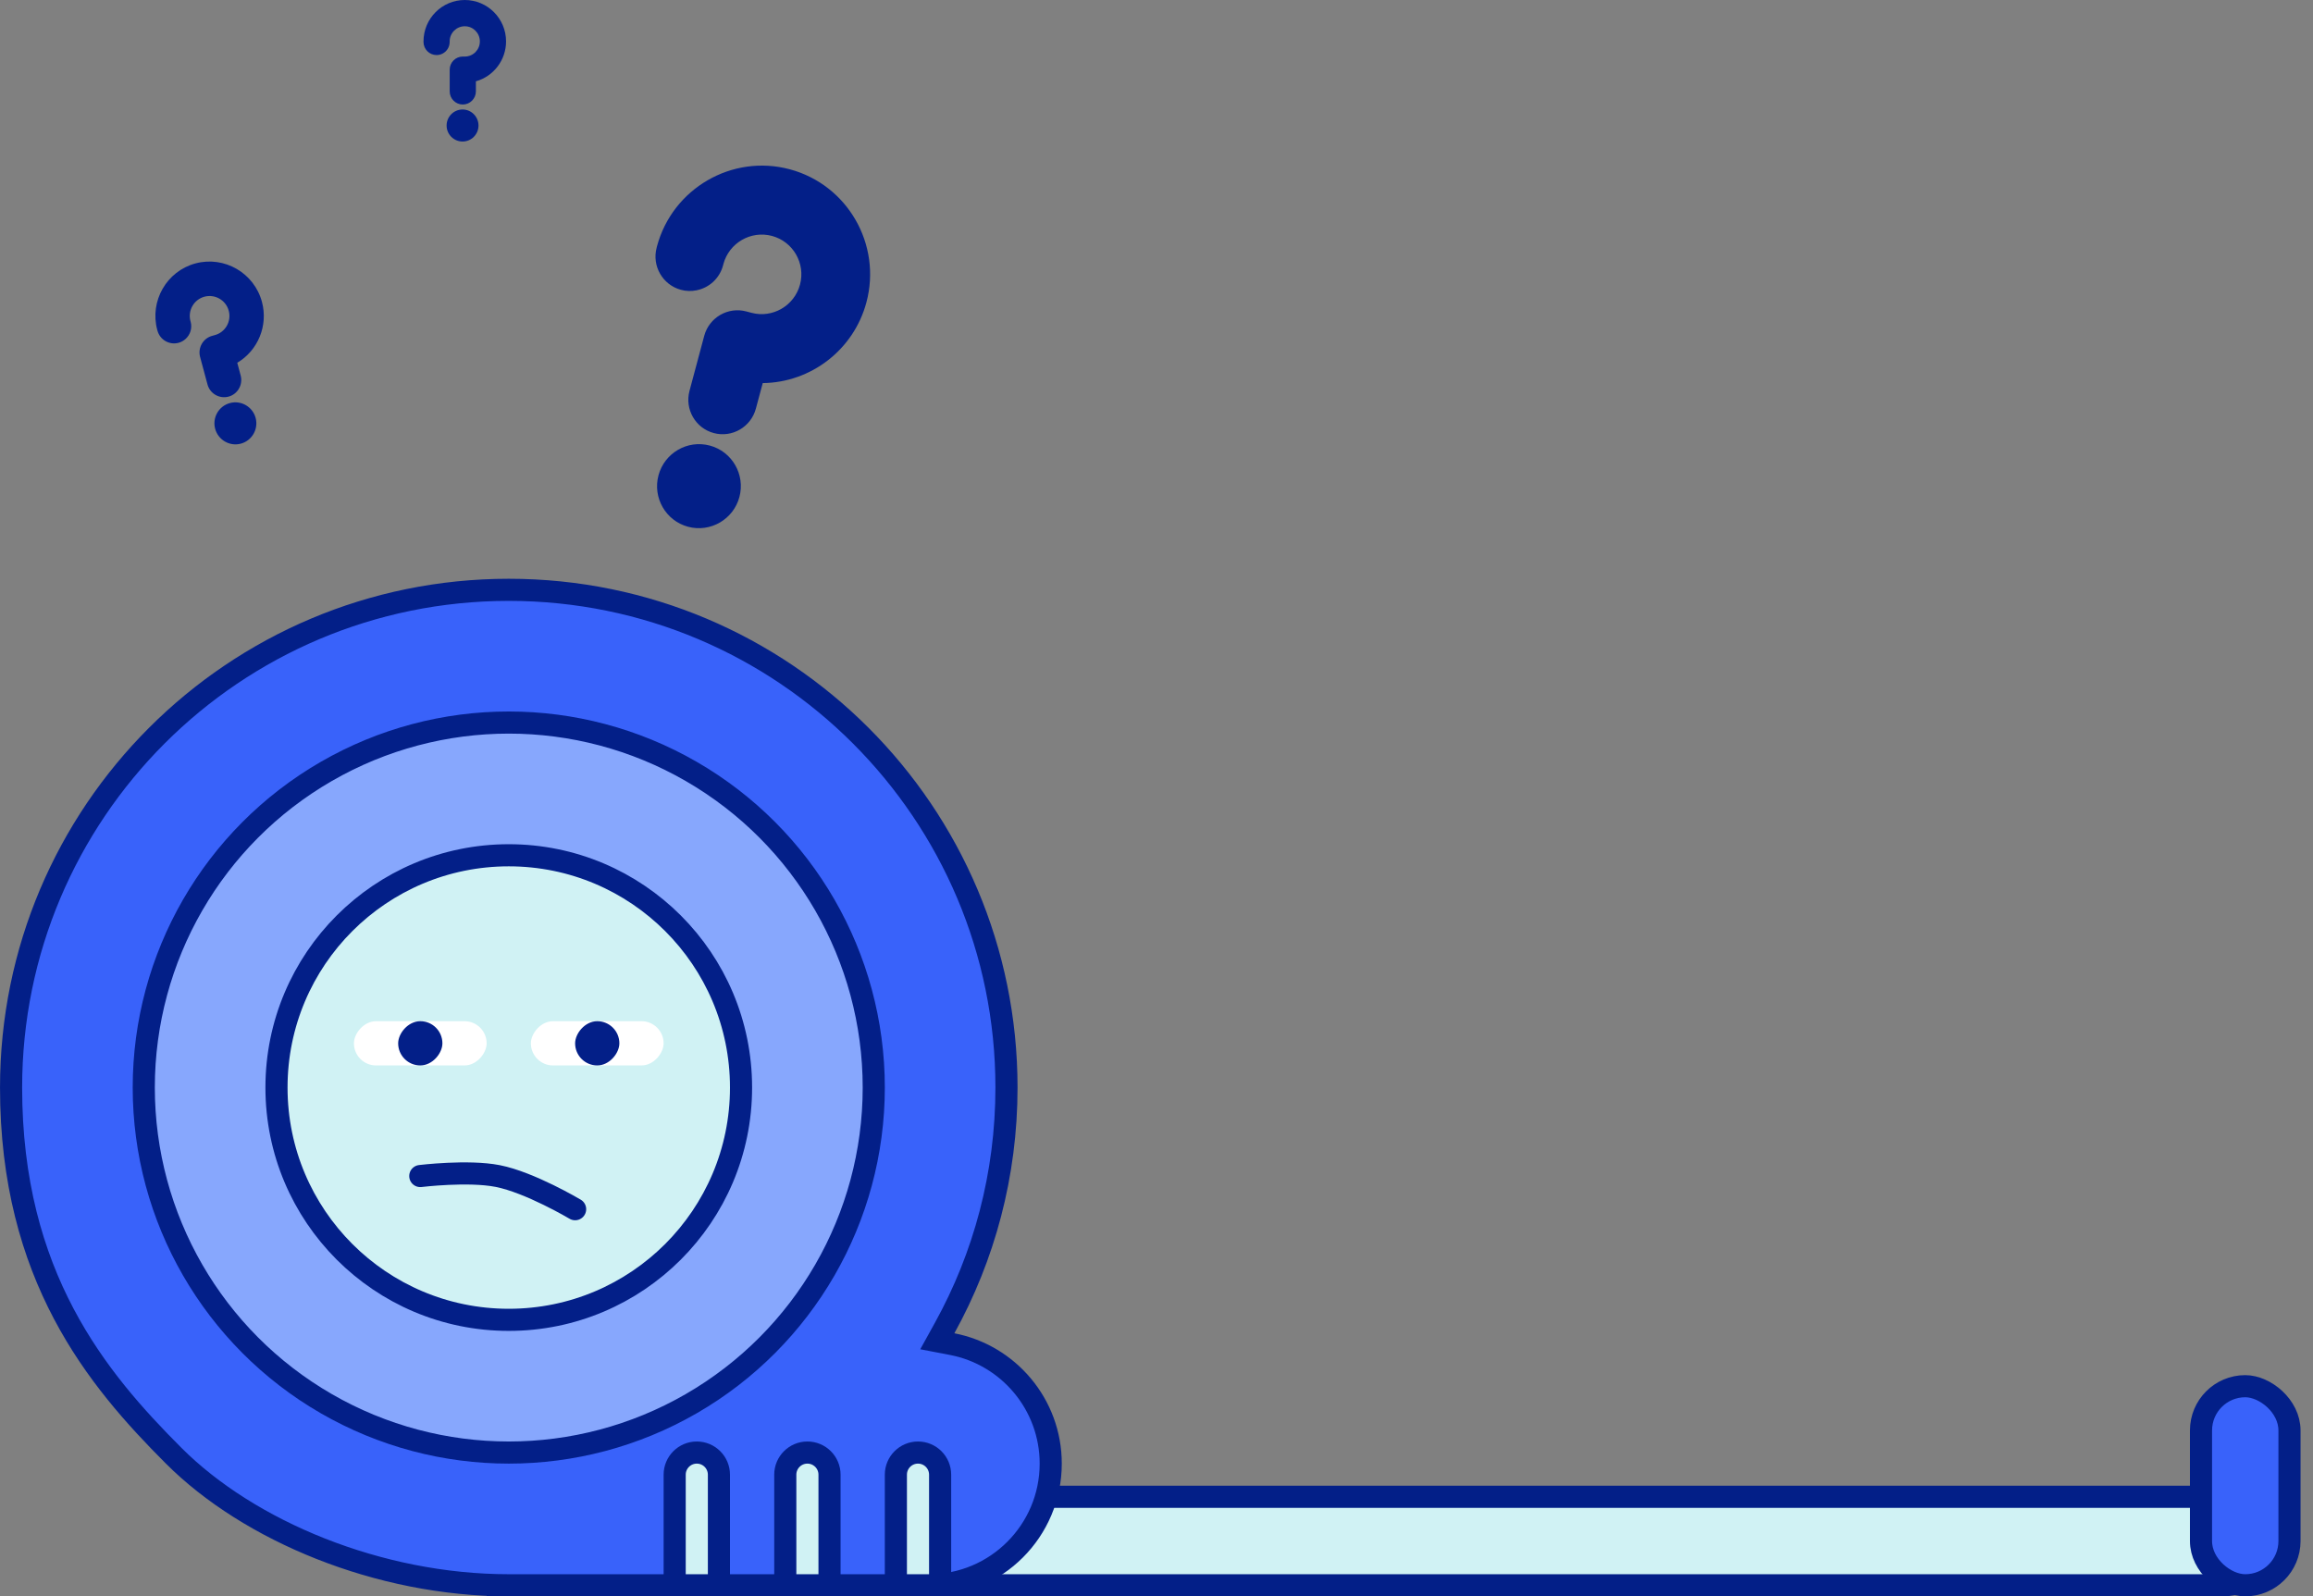 <svg width="71" height="49" viewBox="0 0 71 49" fill="none" xmlns="http://www.w3.org/2000/svg">
<rect x="0" y="0" width="71" height="49" fill="#808080" stroke="none"/>
<path d="M69.599 47.303C69.599 46.553 68.991 45.945 68.241 45.945H15.278V48.661H68.241C68.991 48.661 69.599 48.053 69.599 47.303Z" fill="#D0F2F4" stroke="#031F88" stroke-width="0.679"/>
<rect x="-0.34" y="-0.34" width="6.111" height="2.716" rx="1.358" transform="matrix(4.37114e-08 -1 -1 -4.37114e-08 69.938 48.321)" fill="#3962FA" stroke="#031F88" stroke-width="0.679"/>
<path d="M29.231 41.259L28.772 41.171L28.998 40.762C30.207 38.575 30.895 36.06 30.895 33.383C30.895 24.945 24.055 18.105 15.617 18.105C7.18 18.105 0.34 24.945 0.34 33.383C0.34 39.172 2.984 42.337 5.333 44.686C7.64 46.993 11.625 48.661 15.617 48.661H28.519C30.581 48.661 32.253 46.989 32.253 44.926C32.253 43.108 30.953 41.592 29.231 41.259Z" fill="#3962FA" stroke="#031F88" stroke-width="0.679"/>
<circle r="11.204" transform="matrix(-1 0 0 1 15.617 33.383)" fill="#87A7FD" stroke="#031F88" stroke-width="0.679"/>
<circle r="7.13" transform="matrix(-1 0 0 1 15.617 33.383)" fill="#D0F2F4" stroke="#031F88" stroke-width="0.679"/>
<path d="M28.858 45.266C28.858 44.891 28.554 44.587 28.179 44.587C27.804 44.587 27.5 44.891 27.5 45.266V48.661H28.858V45.266Z" fill="#D0F2F4" stroke="#031F88" stroke-width="0.679"/>
<path d="M25.463 45.266C25.463 44.891 25.159 44.587 24.784 44.587C24.409 44.587 24.105 44.891 24.105 45.266V48.661H25.463V45.266Z" fill="#D0F2F4" stroke="#031F88" stroke-width="0.679"/>
<path d="M22.068 45.266C22.068 44.891 21.764 44.587 21.389 44.587C21.014 44.587 20.71 44.891 20.71 45.266V48.661H22.068V45.266Z" fill="#D0F2F4" stroke="#031F88" stroke-width="0.679"/>
<rect width="4.074" height="1.358" rx="0.679" transform="matrix(-1 0 0 1 20.37 31.346)" fill="white"/>
<rect width="1.358" height="1.358" rx="0.679" transform="matrix(-1 0 0 1 19.012 31.346)" fill="#031F88"/>
<rect width="4.074" height="1.358" rx="0.679" transform="matrix(-1 0 0 1 14.938 31.346)" fill="white"/>
<rect width="1.358" height="1.358" rx="0.679" transform="matrix(-1 0 0 1 13.58 31.346)" fill="#031F88"/>
<path d="M17.654 37.117C17.654 37.117 16.269 36.293 15.278 36.099C14.367 35.92 12.901 36.099 12.901 36.099" stroke="#031F88" stroke-width="0.679" stroke-linecap="round" stroke-linejoin="round"/>
<path d="M24.245 5.197C22.473 4.722 20.644 5.782 20.167 7.56L20.157 7.6C20.006 8.164 20.34 8.745 20.902 8.896C21.058 8.938 21.218 8.943 21.376 8.912C21.776 8.834 22.089 8.54 22.195 8.147L22.205 8.106C22.38 7.456 23.049 7.068 23.697 7.242C24.346 7.416 24.731 8.086 24.557 8.736C24.383 9.387 23.713 9.775 23.065 9.601L22.91 9.56C22.348 9.409 21.768 9.745 21.617 10.309L21.165 11.998C21.014 12.562 21.348 13.143 21.91 13.293C22.471 13.444 23.051 13.108 23.202 12.544L23.413 11.759C24.892 11.743 26.205 10.738 26.595 9.283C27.071 7.505 26.017 5.672 24.245 5.197Z" fill="#031F88"/>
<path d="M21.789 13.677C21.104 13.493 20.397 13.903 20.213 14.59C20.029 15.277 20.436 15.986 21.121 16.169C21.806 16.353 22.513 15.943 22.697 15.256C22.881 14.569 22.474 13.86 21.789 13.677Z" fill="#031F88"/>
<path d="M6.002 8.085C5.116 8.322 4.589 9.239 4.827 10.128L4.833 10.148C4.908 10.43 5.198 10.598 5.479 10.523C5.558 10.502 5.628 10.464 5.689 10.411C5.842 10.277 5.905 10.072 5.852 9.875L5.846 9.855C5.759 9.53 5.952 9.194 6.276 9.107C6.601 9.021 6.935 9.214 7.022 9.54C7.109 9.865 6.917 10.2 6.592 10.287L6.515 10.308C6.234 10.383 6.067 10.674 6.142 10.956L6.369 11.8C6.444 12.082 6.734 12.25 7.015 12.175C7.296 12.1 7.463 11.809 7.388 11.527L7.283 11.135C7.919 10.758 8.236 9.995 8.041 9.267C7.803 8.378 6.888 7.848 6.002 8.085Z" fill="#031F88"/>
<path d="M7.059 12.372C6.716 12.463 6.512 12.818 6.604 13.161C6.697 13.505 7.05 13.71 7.393 13.618C7.735 13.526 7.939 13.172 7.847 12.828C7.755 12.485 7.401 12.28 7.059 12.372Z" fill="#031F88"/>
<path d="M14.267 0C13.568 0 13 0.57 13 1.271V1.287C13 1.509 13.18 1.69 13.402 1.69C13.463 1.69 13.523 1.676 13.578 1.649C13.717 1.581 13.803 1.442 13.803 1.287V1.271C13.803 1.015 14.011 0.806 14.267 0.806C14.523 0.806 14.73 1.015 14.73 1.271C14.73 1.528 14.523 1.736 14.267 1.736H14.206C13.984 1.736 13.804 1.917 13.804 2.139V2.805C13.804 3.027 13.984 3.208 14.206 3.208C14.427 3.208 14.608 3.027 14.608 2.805V2.496C15.15 2.344 15.534 1.845 15.534 1.271C15.534 0.57 14.966 0 14.267 0Z" fill="#031F88"/>
<path d="M14.199 3.361C13.929 3.361 13.709 3.582 13.709 3.853C13.709 4.124 13.929 4.344 14.199 4.344C14.469 4.344 14.688 4.124 14.688 3.853C14.688 3.582 14.469 3.361 14.199 3.361Z" fill="#031F88"/>
</svg>
